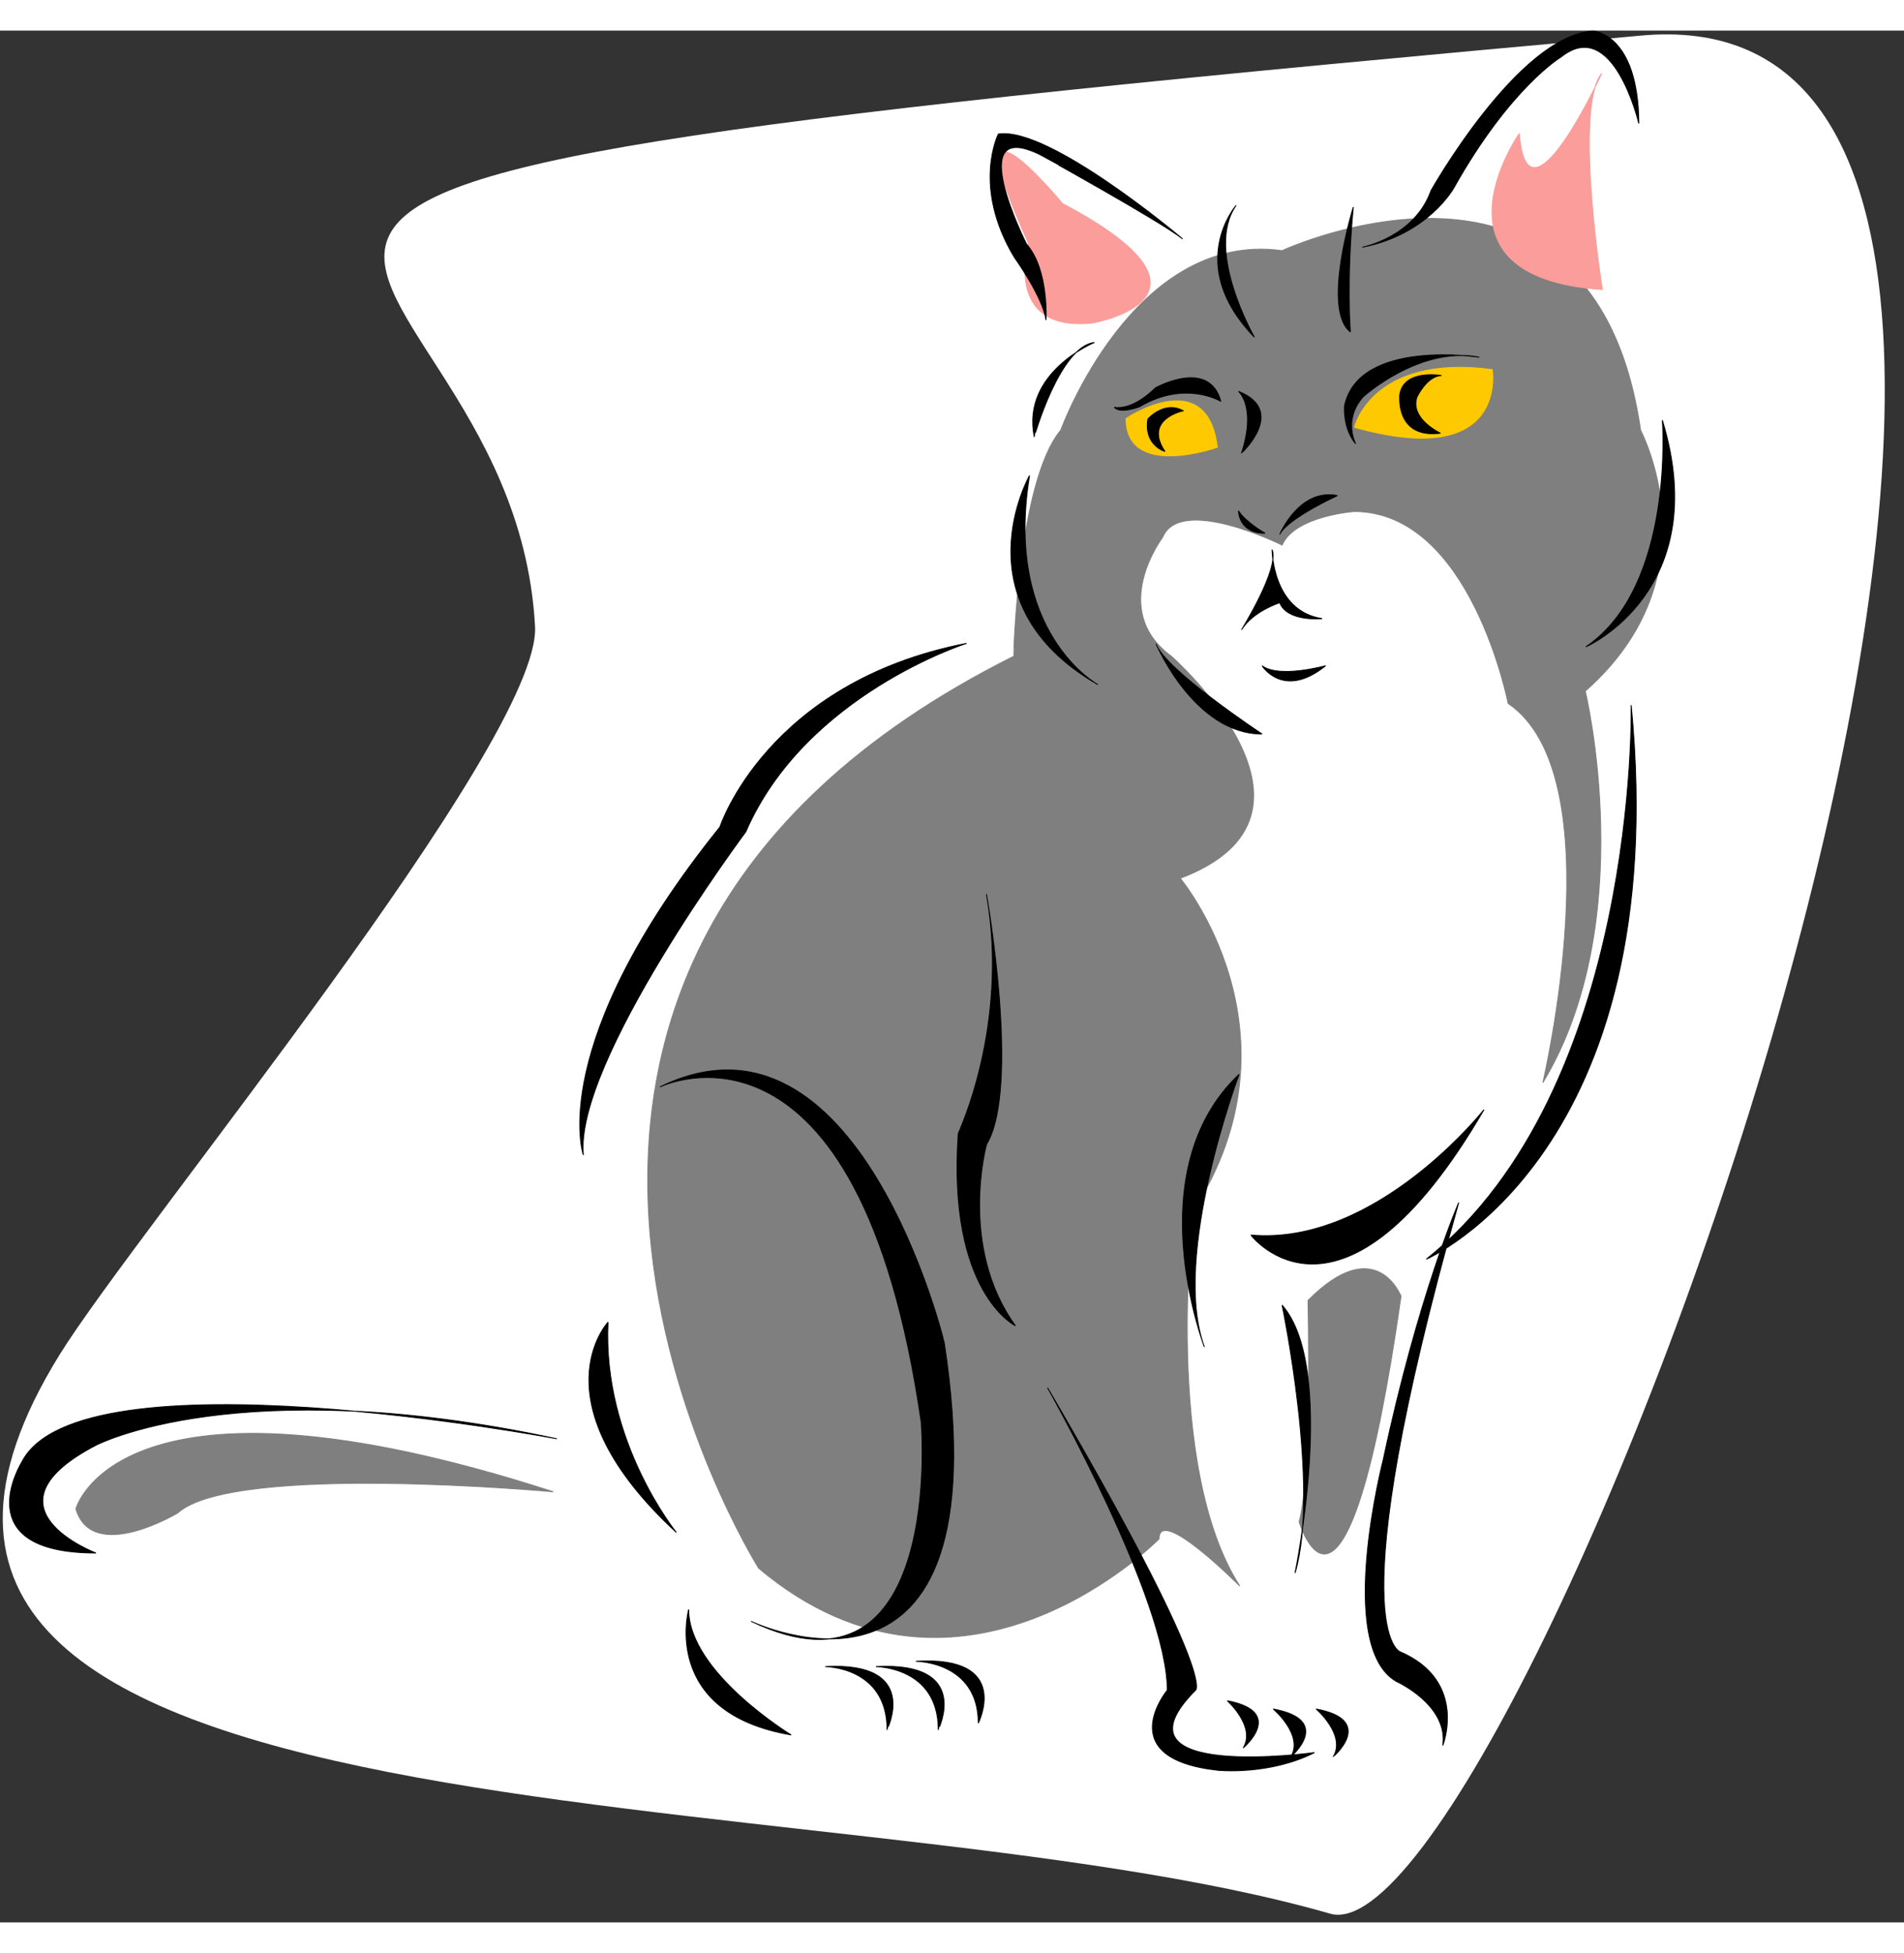 <?xml version="1.0" encoding="utf-8"?>
<svg id="svg4767" viewBox="-2.228 0 454.411 451.434" width="486.517mm" height="498.973mm" version="1.1" overflow="visible" enable-background="new 0 0 397.387 415.35" xmlns="http://www.w3.org/2000/svg">
  <rect x="-2.228" y="0" width="454.411" height="451.434" fill="#333333" stroke="none"/>
  <g id="g4898">
    <path id="path4896" d="M 389.547 1.176 C -47.063 40.381 119.825 37.643 125.466 142.184 C 126.947 169.631 30.276 286.407 11.958 316.027 C -63.513 438.061 195.926 415.041 315.227 449.353 C 360.138 462.27 538.006 -12.155 389.547 1.176 Z" style="fill:#ffffff"/>
    <g id="g4775">
      <g id="Layer_1">
        <g id="g4778" clip-rule="evenodd" stroke-miterlimit="2.414">
          <path id="path4780" style="fill-rule:evenodd;stroke:#7f7f7f;stroke-width:0.216;stroke-miterlimit:2.414;fill:#7f7f7f" d="m250.93 95.361s17.28-47.768 52.827-42.852c0 0 74.322-34.561 85.562 42.852 0 0 18.264 34.561-13.207 62.241 0 0 13.207 54.791-10.115 93.429 0 0 17.28-73.198-8.291-90.481 0 0-8.851-45.66-36.668-45.8 0 0-14.189 0.984-17.28 8.006 0 0-24.309-12.081-28.521-1.825 0 0-13.067 17.28 2.106 28.38 0 0 42.712 37.652 2.106 52.967 0 0 30.49 36.527 3.094 79.378 0 0-7.307 60.838 11.1 89.496 0 0-19.248-19.39-19.248-11.241 0 0-46.929 47.912-95.539 7.028 0 0-89.635-142.32 60.836-217.63-0.002 0.001 0.982-41.725 11.238-53.95z"/>
          <path id="path4782" style="fill-rule:evenodd;stroke:#fb9d9a;stroke-width:0.216;stroke-miterlimit:2.414;fill:#fb9d9a" d="m258.37 69.793s35.545-6.044-7.025-28.522c0 0-27.535-33.298-8.148 9.414-0.001 0-6.181 21.214 15.173 19.108z"/>
          <path id="path4784" style="stroke:#000000;stroke-width:0.216;stroke-miterlimit:2.414;fill-rule:evenodd" d="m280.01 49.701s-31.895-26.976-43.975-25.008c0 0-6.323 12.504 3.793 29.364 0 0 6.883 9.556 7.588 15.032 0 0 0.699-12.083-4.637-18.122 0 0-15.316-30.206 2.948-21.497 0.001-0.001 29.224 16.156 34.283 20.231z"/>
          <path id="path4786" style="stroke:#000000;stroke-width:0.216;stroke-miterlimit:2.414;fill-rule:evenodd" d="m323 51.668s12.362-2.388 16.297-13.488c0 0 20.792-36.952 38.636-38.072 0 0 10.817 0.421 10.96 22.057 0 0-6.042-25.853-18.546-15.876 0 0-12.083 7.165-25.571 31.189-0.001 0-6.042 11.1-21.776 14.19z"/>
          <path id="path4788" style="stroke:#000000;stroke-width:0.216;stroke-miterlimit:2.414;fill-rule:evenodd" d="m258.94 74.427s-17.423 7.167-14.33 22.48c-0.001 0.001 6.039-21.496 14.33-22.48z"/>
          <path id="path4790" style="stroke:#000000;stroke-width:0.216;stroke-miterlimit:2.414;fill-rule:evenodd" d="m243.48 106.18s-17.281 30.487 16.297 49.877c0 0-22.478-12.225-16.297-49.877z"/>
          <path id="path4792" style="stroke:#000000;stroke-width:0.216;stroke-miterlimit:2.414;fill-rule:evenodd" d="m273.69 146.36s9.132 21.494 25.289 21.494c0 0-23.18-15.314-25.289-21.494z"/>
          <path id="path4794" style="stroke:#000000;stroke-width:0.216;stroke-miterlimit:2.414;fill-rule:evenodd" d="m301.37 123.88s0 14.611 11.94 16.436c0 0-8.29 0.844-10.115-3.793 0 0-6.323 1.968-9.132 6.463 0.001 0 9.132-14.611 7.307-19.106z"/>
          <path id="path4796" style="stroke:#000000;stroke-width:0.216;stroke-miterlimit:2.414;fill-rule:evenodd" d="m303.19 120.23s4.637-11.1 13.769-9.274c0 0-11.943 5.479-13.769 9.274z"/>
          <path id="path4798" style="stroke:#000000;stroke-width:0.216;stroke-miterlimit:2.414;fill-rule:evenodd" d="m299.68 119.95s-4.635-2.669-6.323-5.339c-0.001 0-0.001 5.339 6.323 5.339z"/>
          <path id="path4800" style="stroke:#000000;stroke-width:0.216;stroke-miterlimit:2.414;fill-rule:evenodd" d="m314.15 151.56s-11.1 3.091-15.174 0c0.001 0 5.059 8.151 15.174 0z"/>
          <path id="path4802" style="stroke:#000000;stroke-width:0.216;stroke-miterlimit:2.414;fill-rule:evenodd" d="m293.36 86.09s4.355 3.653 0.705 14.752c0.001 0 10.958-10.118-0.705-14.752z"/>
          <path id="path4804" style="fill-rule:evenodd;stroke:#fb9d9a;stroke-width:0.216;stroke-miterlimit:2.414;fill:#fb9d9a" d="m360.37 24.55s-23.882 34.282 19.811 37.233c0 0-6.886-43.414-0.142-51.563 0 0.001-17.844 38.921-19.669 14.33z"/>
          <path id="path4806" style="stroke:#000000;stroke-width:0.216;stroke-miterlimit:2.414;fill-rule:evenodd" d="m387.07 160.97s1.967 91.464-48.894 132.21c0.001 0 59.149-25.43 48.894-132.21z"/>
          <path id="path4808" style="stroke:#000000;stroke-width:0.216;stroke-miterlimit:2.414;fill-rule:evenodd" d="m394.51 92.973s3.09 39.619-18.265 54.091c0-0.001 30.629-13.346 18.265-54.091z"/>
          <path id="path4810" style="stroke:#000000;stroke-width:0.216;stroke-miterlimit:2.414;fill-rule:evenodd" d="m228.45 146.22s-38.495 12.223-52.685 44.958c0 0-40.885 54.792-38.777 77.132 0 0-9.131-26.412 32.595-78.255 0 0 11.24-34.564 58.867-43.835z"/>
          <path id="path4812" style="stroke:#000000;stroke-width:0.216;stroke-miterlimit:2.414;fill-rule:evenodd" d="m345.9 279.69s-9.692 22.342-17.982 61.258c0 0-11.521 44.535 3.091 52.967 0 0 12.504 5.618 11.1 15.313 0 0 6.041-15.313-10.116-22.341-0.001 0.001-15.175-4.213 13.907-107.2z"/>
          <path id="path4814" style="stroke:#000000;stroke-width:0.216;stroke-miterlimit:2.414;fill-rule:evenodd" d="m293.5 249.06s-16.297 43.414-8.29 65.05c0 0-16.155-42.01 8.29-65.05z"/>
          <path id="path4816" style="stroke:#000000;stroke-width:0.216;stroke-miterlimit:2.414;fill-rule:evenodd" d="m233.22 206.21s8.148 46.08 0 59.568c0 0-6.744 24.445 6.886 43.271 0 0-16.297-7.863-13.63-45.944-0.001 0 12.225-25.707 6.744-56.895z"/>
          <path id="path4818" style="stroke:#000000;stroke-width:0.216;stroke-miterlimit:2.414;fill-rule:evenodd" d="m247.84 323.95s28.521 50.438 28.521 72.073c0 0-13.487 16.302 12.081 19.111 0 0 12.223 1.263 23.043-4.219 0 0-50.158 6.886-28.38-14.893 0.001 0.002 5.337-2.665-35.265-72.072z"/>
          <path id="path4820" style="stroke:#000000;stroke-width:0.216;stroke-miterlimit:2.414;fill-rule:evenodd" d="m155.39 252.02s47.35-23.041 62.242 80.079c0 0 5.76 69.548-40.605 47.491 0 0 60.694 29.222 46.081-66.597-0.001 0-20.369-84.014-67.718-60.973z"/>
          <path id="path4822" style="stroke:#000000;stroke-width:0.216;stroke-miterlimit:2.414;fill-rule:evenodd" d="m162.13 376.77s-6.744 24.588 24.446 29.927c0 0-24.446-14.892-24.446-29.927z"/>
          <path id="path4824" style="stroke:#000000;stroke-width:0.216;stroke-miterlimit:2.414;fill-rule:evenodd" d="m194.73 390.4s14.753 0 14.753 15.034c0 0.001 8.149-16.301-14.753-15.034z"/>
          <path id="path4826" style="stroke:#000000;stroke-width:0.216;stroke-miterlimit:2.414;fill-rule:evenodd" d="m206.81 390.4s14.893 0 14.893 15.034c-0.001 0.001 8.148-16.301-14.893-15.034z"/>
          <path id="path4828" style="stroke:#000000;stroke-width:0.216;stroke-miterlimit:2.414;fill-rule:evenodd" d="m216.36 389.13s14.893 0 14.893 14.756c0 0 8.151-16.161-14.893-14.756z"/>
          <path id="path4830" style="stroke:#000000;stroke-width:0.216;stroke-miterlimit:2.414;fill-rule:evenodd" d="m159.18 358.37s-17.702-21.778-16.298-50.159c0 0-17.562 18.828 16.298 50.159z"/>
          <path id="path4832" style="stroke:#000000;stroke-width:0.216;stroke-miterlimit:2.414;fill-rule:evenodd" d="m351.94 257.49s-25.711 32.593-55.637 29.926c0.001 0 21.639 28.38 55.637-29.926z"/>
          <path id="path4834" style="stroke:#000000;stroke-width:0.216;stroke-miterlimit:2.414;fill-rule:evenodd" d="m130.66 336.03s-114.08-21.637-127.71 5.617c0 0-13.488 21.642 17.703 21.642 0 0-28.521-10.82 0-25.713 0 0 33.86-17.843 110.01-1.546z"/>
          <path id="path4836" style="fill-rule:evenodd;stroke:#7f7f7f;stroke-width:0.216;stroke-miterlimit:2.414;fill:#7f7f7f" d="m309.94 303.02s0.983 41.584-2.107 52.826c0 0 11.239 37.653 24.306-53.809-0.001 0-5.904-15.456-22.199 0.983z"/>
          <path id="path4838" style="fill-rule:evenodd;stroke:#7f7f7f;stroke-width:0.216;stroke-miterlimit:2.414;fill:#7f7f7f" d="m129.82 348.68s-76.289-7.028-89.636 5.056c0 0-20.371 12.225-24.306-0.984 0-0.001 10.116-37.649 113.94-4.072z"/>
          <path id="path4840" style="stroke:#000000;stroke-width:0.216;stroke-miterlimit:2.414;fill-rule:evenodd" d="m290.69 398.55s6.883 6.181 3.792 11.241c0 0 10.259-8.574-3.792-11.241z"/>
          <path id="path4842" style="stroke:#000000;stroke-width:0.216;stroke-miterlimit:2.414;fill-rule:evenodd" d="m301.65 400.52s7.307 6.181 4.217 11.378c-0.001 0 10.254-8.711-4.217-11.378z"/>
          <path id="path4844" style="stroke:#000000;stroke-width:0.216;stroke-miterlimit:2.414;fill-rule:evenodd" d="m311.9 400.52s7.165 6.181 4.074 11.378c0.001 0 10.255-8.711-4.074-11.378z"/>
          <path id="path4846" style="stroke:#000000;stroke-width:0.216;stroke-miterlimit:2.414;fill-rule:evenodd" d="m303.76 304.14s9.132 43.557 3.091 63.925c0 0 10.115-48.891-3.091-63.925z"/>
          <path id="path4848" style="fill-rule:evenodd;stroke:#ffc900;stroke-width:0.216;stroke-miterlimit:2.414;fill:#ffc900" d="m288.3 99.436s-21.778 7.728-21.778-6.883c-0.001-0.001 19.39-13.068 21.778 6.883z"/>
          <path id="path4850" style="fill-rule:evenodd;stroke:#ffc900;stroke-width:0.216;stroke-miterlimit:2.414;fill:#ffc900" d="m321.04 94.659s4.074-17.559 32.875-13.769c0 0 4.074 24.166-32.875 13.769z"/>
          <path id="path4852" style="stroke:#000000;stroke-width:0.216;stroke-miterlimit:2.414;fill-rule:evenodd" d="m289.14 88.478s-8.43-5.197-19.39 1.265c0 0-4.635 1.825-6.039 0.139 0 0 3.935 1.126 9.834-4.637 0 0 12.786-7.164 15.595 3.233z"/>
          <path id="path4854" style="stroke:#000000;stroke-width:0.216;stroke-miterlimit:2.414;fill-rule:evenodd" d="m323.14 87.354s13.487-12.225 27.678-9.413c0 0-28.801-4.495-32.173 11.66 0 0-0.421 5.339 2.67 8.993-0.001 0-3.091-5.761 1.825-11.24z"/>
          <path id="path4856" style="stroke:#000000;stroke-width:0.216;stroke-miterlimit:2.414;fill-rule:evenodd" d="m320.05 71.899s-0.983-12.225 0.702-29.787c0 0-7.588 24.449-0.702 29.787z"/>
          <path id="path4858" style="stroke:#000000;stroke-width:0.216;stroke-miterlimit:2.414;fill-rule:evenodd" d="m297.15 73.162s-11.943-20.792-4.355-31.471c0 0-12.364 14.193 4.355 31.471z"/>
          <path id="path4860" style="stroke:#000000;stroke-width:0.216;stroke-miterlimit:2.414;fill-rule:evenodd" d="m341.69 82.297s-8.851-1.546-9.835 4.495c0 0-1.265 10.676 9.692 9.271 0 0-7.304-3.372-5.618-8.569 0.001 0 2.247-4.918 5.761-5.197z"/>
          <path id="path4862" style="stroke:#000000;stroke-width:0.216;stroke-miterlimit:2.414;fill-rule:evenodd" d="m280.15 90.724s-9.556 1.967-4.355 9.695c0 0-5.061-1.404-4.077-7.728 0 0 3.935-4.495 8.432-1.967z"/>
        </g>
      </g>
    </g>
  </g>
</svg>